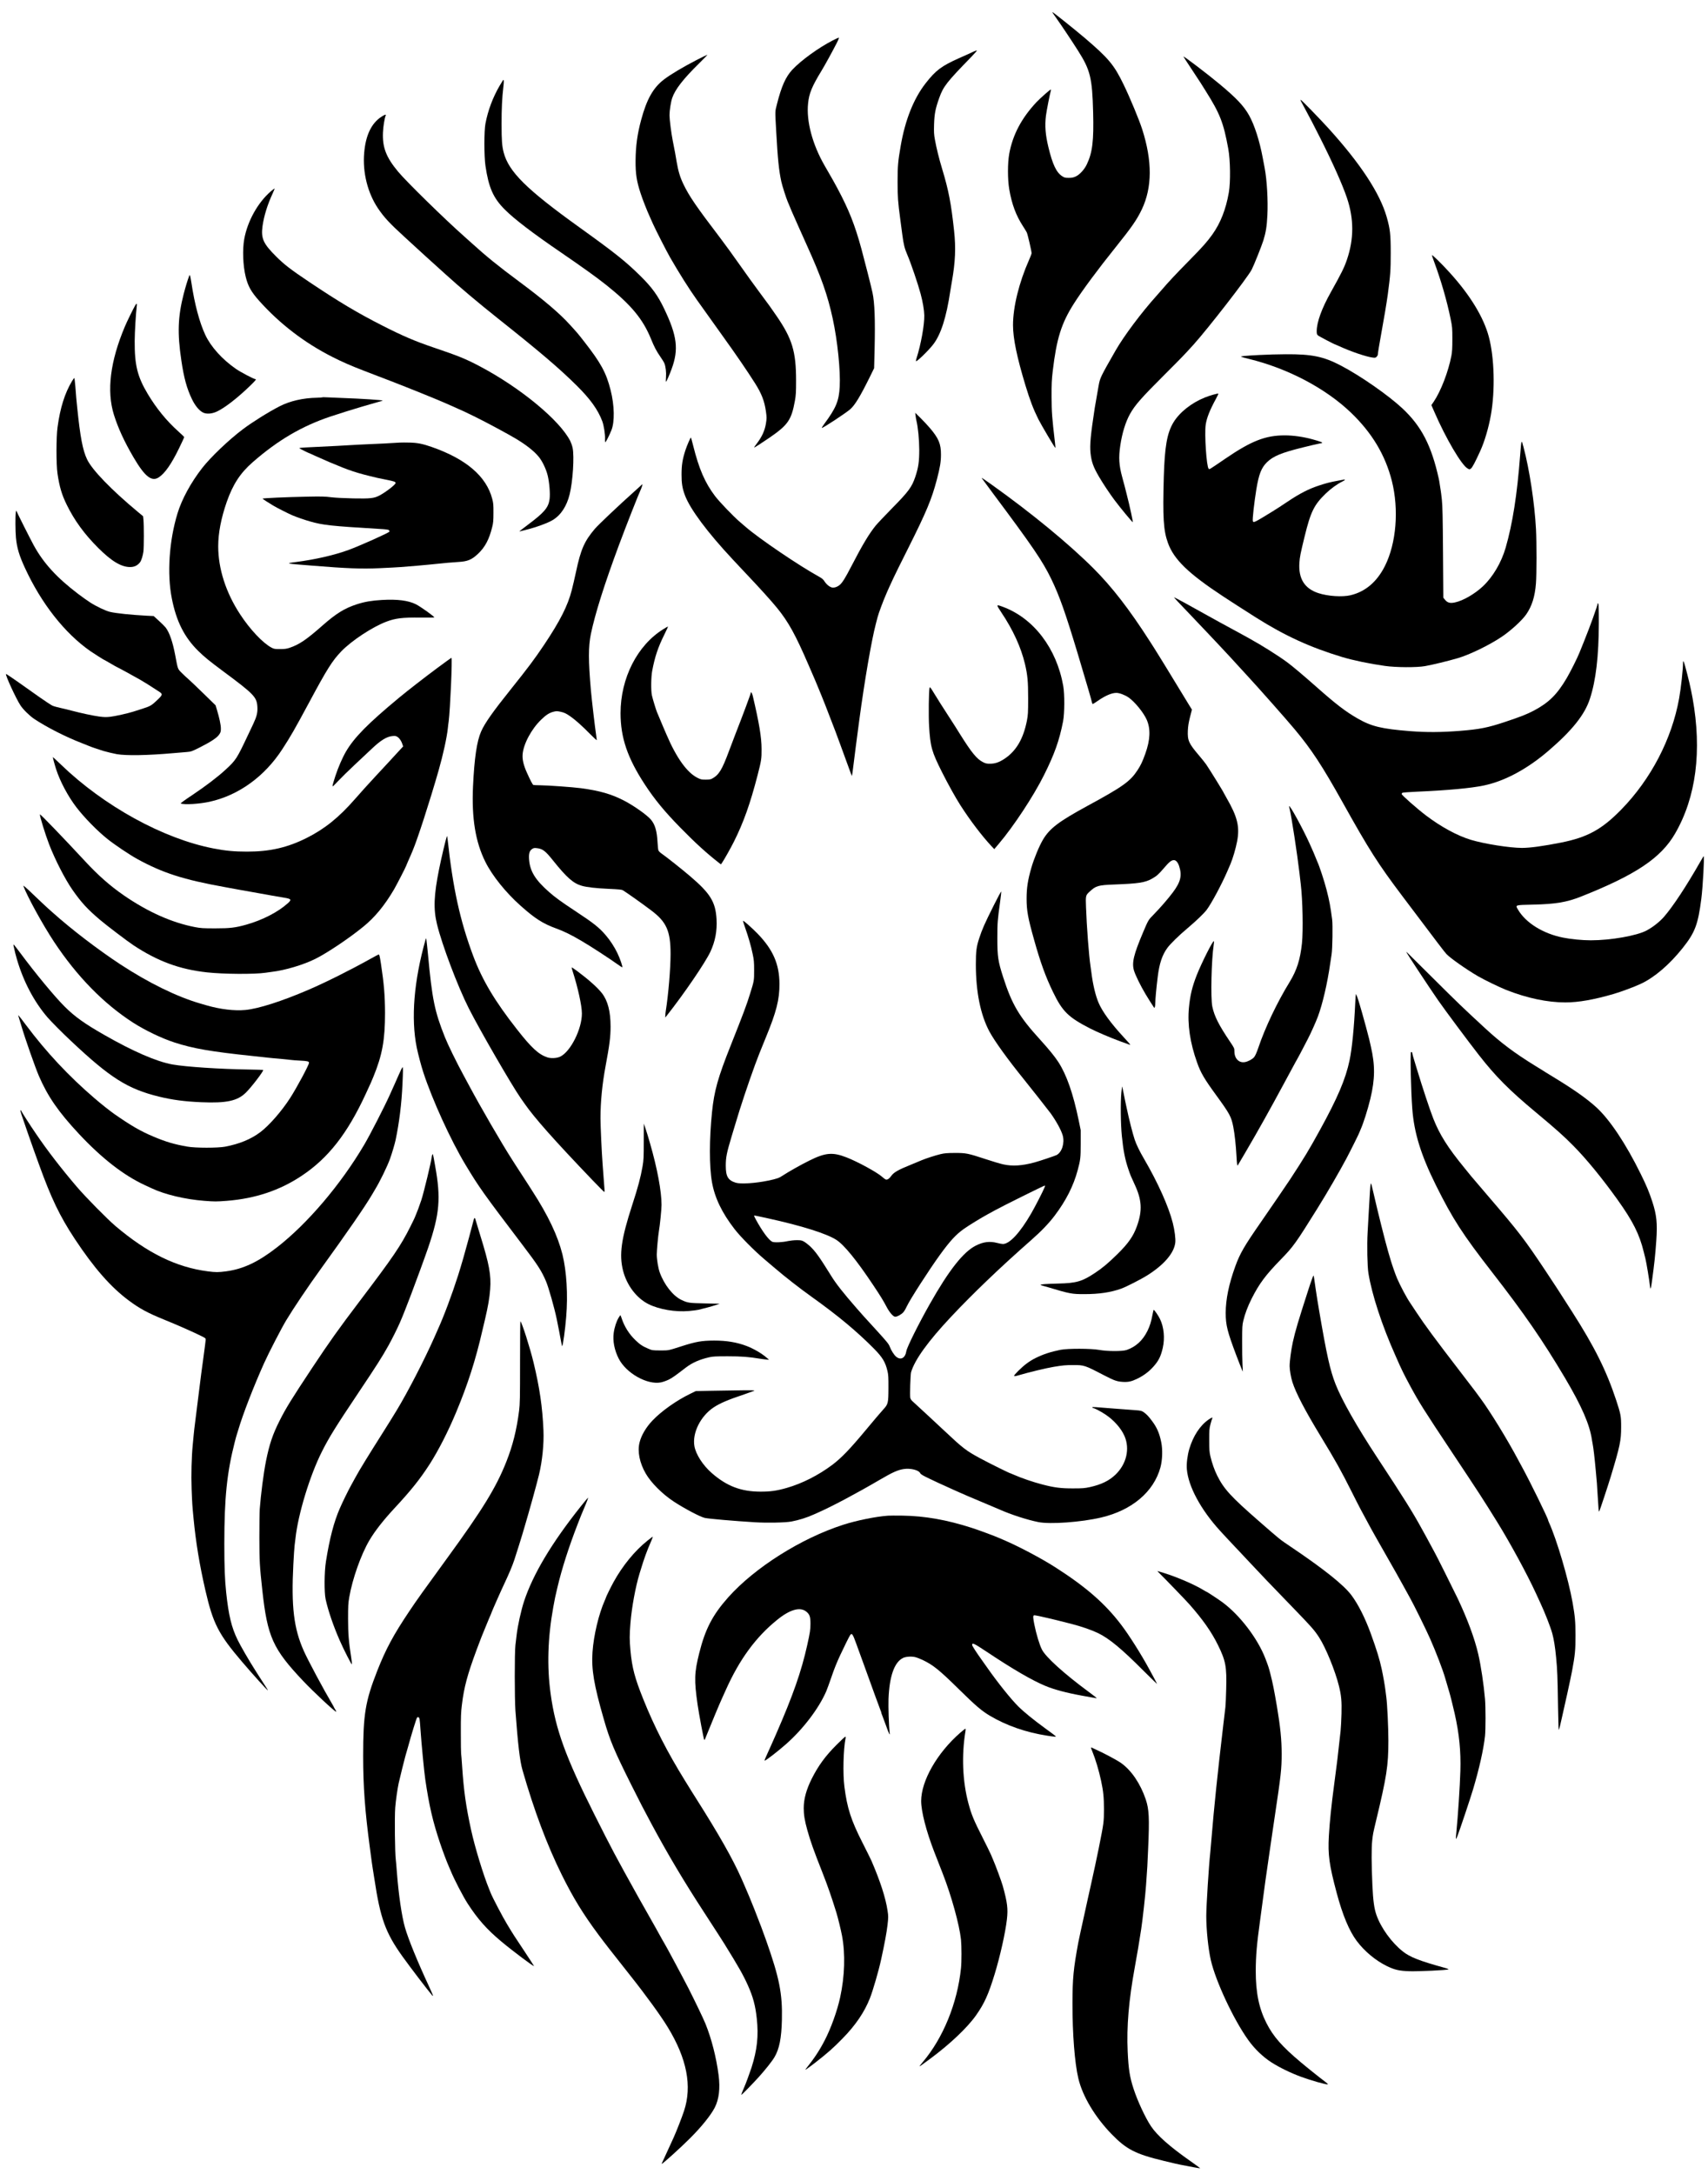 <?xml version="1.0" standalone="no"?>
<!DOCTYPE svg PUBLIC "-//W3C//DTD SVG 20010904//EN"
 "http://www.w3.org/TR/2001/REC-SVG-20010904/DTD/svg10.dtd">
<svg version="1.0" xmlns="http://www.w3.org/2000/svg"
 width="3217pt" height="4094pt" viewBox="0 0 3217 4094"
 preserveAspectRatio="xMidYMid meet">

<g transform="translate(0,4094) scale(0.1,-0.1)"
fill="#000000" stroke="none">
<path d="M19826 40698 c4 -7 40 -58 79 -113 87 -122 288 -423 401 -602 230
-363 266 -509 283 -1158 14 -538 -13 -758 -119 -981 -48 -100 -134 -193 -211
-229 -43 -19 -70 -25 -130 -25 -66 0 -81 4 -120 29 -112 70 -184 223 -263 551
-56 232 -69 401 -46 590 11 89 75 416 90 462 4 14 6 29 3 32 -8 7 -195 -158
-273 -240 -280 -300 -445 -611 -511 -969 -32 -173 -32 -484 0 -670 48 -281
127 -492 257 -693 30 -45 62 -99 73 -120 17 -33 91 -354 91 -394 0 -8 -21 -62
-46 -119 -191 -430 -304 -890 -304 -1233 0 -252 74 -606 236 -1141 85 -278
147 -441 241 -630 49 -100 314 -547 320 -541 3 2 0 44 -6 92 -56 476 -64 581
-65 869 -1 244 3 321 22 485 72 611 162 899 397 1269 154 244 454 649 789
1066 301 375 398 515 492 711 196 413 199 908 8 1506 -57 179 -231 598 -350
843 -181 375 -284 497 -740 886 -175 149 -588 479 -599 479 -4 0 -3 -6 1 -12z"/>
<path d="M15687 40180 c-269 -138 -599 -377 -764 -553 -124 -134 -203 -309
-288 -644 -39 -157 -38 -105 -15 -523 29 -519 50 -728 96 -940 15 -73 93 -315
119 -375 8 -16 25 -59 40 -95 14 -36 30 -74 35 -85 11 -24 38 -86 135 -305 40
-91 108 -241 150 -335 274 -604 393 -943 489 -1385 91 -418 148 -981 132
-1284 -15 -270 -69 -400 -293 -703 -30 -40 -49 -73 -44 -73 28 0 455 282 536
353 88 78 186 239 363 597 l86 175 9 360 c13 554 1 877 -40 1065 -25 118 -148
600 -209 825 -125 456 -234 731 -452 1140 -54 102 -91 167 -240 425 -230 399
-347 837 -312 1172 19 190 72 318 254 617 63 103 201 355 285 519 33 64 47
102 39 102 -8 0 -57 -22 -111 -50z"/>
<path d="M18343 39971 c-23 -11 -56 -26 -75 -35 -18 -8 -109 -49 -203 -91
-332 -148 -440 -229 -632 -475 -225 -289 -384 -689 -468 -1175 -51 -293 -59
-383 -59 -680 0 -288 7 -379 50 -700 8 -60 25 -193 39 -295 26 -193 42 -256
94 -378 66 -152 201 -549 252 -740 39 -146 66 -303 68 -401 4 -176 -64 -553
-145 -804 -9 -26 -14 -53 -12 -59 8 -22 238 201 326 316 144 187 247 509 321
1006 6 36 19 119 31 185 64 363 75 629 40 950 -56 519 -103 761 -225 1165 -57
187 -108 394 -135 545 -19 103 -21 143 -17 290 7 204 24 295 99 505 76 212
139 293 602 768 66 67 113 122 105 122 -8 0 -33 -9 -56 -19z"/>
<path d="M13115 39807 c-248 -128 -492 -273 -612 -366 -201 -155 -322 -370
-426 -756 -73 -268 -104 -497 -106 -770 -2 -249 20 -389 96 -620 37 -114 117
-318 173 -440 17 -38 43 -97 58 -130 44 -101 255 -514 321 -630 172 -299 356
-591 501 -795 86 -121 341 -479 489 -685 259 -360 464 -660 614 -897 122 -193
175 -331 203 -526 16 -116 16 -128 0 -230 -21 -129 -73 -245 -165 -367 -33
-43 -59 -81 -56 -83 4 -5 133 78 285 182 352 242 416 334 482 697 19 108 22
158 22 384 0 543 -73 784 -365 1210 -116 169 -136 198 -322 447 -96 128 -265
364 -377 523 -112 160 -273 382 -359 495 -460 604 -590 794 -699 1021 -62 128
-98 247 -127 419 -25 151 -31 182 -74 400 -28 141 -61 400 -61 480 0 88 26
252 51 325 56 163 208 358 508 653 91 89 161 162 156 162 -6 -1 -100 -47 -210
-103z"/>
<path d="M22290 39875 c0 -4 66 -106 148 -229 81 -122 161 -244 178 -271 17
-28 58 -93 91 -145 272 -432 337 -598 427 -1090 40 -217 45 -627 11 -825 -55
-316 -156 -575 -310 -791 -99 -138 -178 -228 -420 -474 -289 -294 -391 -403
-560 -599 -16 -19 -48 -56 -71 -81 -284 -315 -616 -759 -771 -1030 -284 -496
-293 -516 -319 -655 -27 -149 -62 -350 -74 -425 -79 -517 -96 -700 -80 -853
18 -167 52 -262 161 -448 69 -120 207 -326 288 -434 115 -154 342 -427 348
-421 2 2 -12 78 -31 167 -37 168 -46 206 -92 389 -26 105 -31 122 -78 297 -60
220 -69 367 -36 588 34 235 100 448 183 597 95 170 212 303 653 743 324 324
372 374 545 565 275 306 1013 1257 1094 1411 42 81 182 431 220 549 47 152 66
265 76 475 14 277 -8 663 -51 890 -5 28 -21 113 -36 190 -60 324 -157 624
-259 805 -100 177 -237 322 -560 591 -222 185 -675 530 -675 514z"/>
<path d="M9474 39429 c-6 -8 -34 -53 -62 -101 -128 -219 -221 -465 -269 -718
-26 -137 -26 -610 0 -790 61 -415 147 -610 368 -830 178 -178 522 -441 1049
-801 420 -288 678 -473 865 -622 463 -370 683 -636 835 -1007 61 -151 104
-233 175 -335 35 -50 70 -107 78 -127 25 -59 38 -171 31 -263 -4 -47 -4 -85
-1 -85 10 0 61 117 107 241 136 369 104 624 -142 1137 -117 245 -232 404 -445
613 -277 274 -478 434 -1153 919 -996 715 -1329 1046 -1424 1410 -31 120 -39
227 -39 530 -1 290 10 505 34 705 13 105 10 146 -7 124z"/>
<path d="M24501 39038 c7 -13 40 -75 74 -138 128 -238 151 -282 289 -555 237
-470 419 -877 505 -1131 134 -398 134 -774 -1 -1169 -51 -148 -102 -251 -300
-605 -173 -308 -267 -567 -268 -736 0 -50 4 -64 23 -81 18 -17 317 -173 331
-173 2 0 37 -15 78 -34 213 -98 502 -196 623 -211 46 -6 55 -4 74 16 11 12 21
28 21 33 0 24 32 221 61 376 52 283 107 609 128 765 49 370 55 451 55 780 0
353 -11 449 -75 675 -128 451 -498 1013 -1104 1680 -178 195 -504 530 -517
530 -5 0 -3 -10 3 -22z"/>
<path d="M7184 38741 c-189 -123 -298 -351 -325 -684 -31 -367 66 -752 261
-1042 115 -170 219 -282 495 -534 94 -85 202 -184 240 -220 39 -37 113 -104
165 -151 88 -80 286 -258 375 -339 259 -236 627 -546 985 -830 782 -621 1156
-939 1485 -1266 255 -253 397 -452 479 -669 29 -77 56 -249 52 -328 -2 -31 0
-61 3 -67 7 -10 75 122 116 224 65 159 59 468 -15 760 -83 327 -183 510 -503
919 -115 147 -119 152 -267 314 -194 214 -497 471 -950 807 -396 294 -621 476
-905 734 -28 26 -88 80 -135 121 -372 330 -1086 1029 -1242 1217 -225 270
-297 457 -285 738 5 115 30 268 51 318 13 28 -15 21 -80 -22z"/>
<path d="M5103 37338 c-246 -211 -442 -563 -503 -902 -35 -195 -24 -499 27
-706 44 -181 104 -288 260 -462 385 -429 848 -784 1368 -1048 195 -99 351
-167 605 -265 80 -31 197 -76 260 -100 63 -24 169 -65 235 -90 340 -131 890
-354 1050 -425 11 -5 46 -20 77 -34 236 -104 314 -140 468 -217 207 -102 635
-332 770 -414 192 -116 333 -227 420 -330 70 -81 145 -236 175 -359 33 -135
50 -348 36 -449 -22 -158 -98 -248 -406 -479 -169 -127 -174 -131 -150 -125
11 3 52 13 90 22 210 52 428 131 527 191 152 92 262 260 317 483 60 241 90
713 56 876 -8 39 -29 97 -45 130 -199 391 -941 1003 -1700 1404 -271 143 -399
195 -880 358 -337 114 -583 219 -955 409 -469 238 -822 449 -1379 822 -348
233 -474 330 -626 482 -242 241 -286 340 -256 567 26 190 93 409 192 621 23
50 39 92 35 92 -4 0 -34 -24 -68 -52z"/>
<path d="M26970 36132 c0 -6 20 -64 44 -129 128 -346 239 -730 308 -1068 31
-152 33 -171 33 -380 0 -171 -4 -241 -18 -315 -58 -302 -199 -669 -335 -869
l-42 -61 51 -117 c219 -507 518 -1016 632 -1077 33 -19 36 -19 61 -2 24 15 84
128 176 331 81 177 157 434 200 675 83 461 67 1088 -39 1480 -98 365 -349 778
-731 1200 -160 177 -340 353 -340 332z"/>
<path d="M3562 35740 c-28 -73 -67 -201 -102 -335 -110 -428 -121 -740 -45
-1250 49 -334 103 -530 199 -730 60 -126 138 -220 212 -256 64 -31 164 -24
255 18 150 69 388 253 632 489 103 100 121 124 95 124 -27 0 -280 133 -364
192 -260 180 -473 417 -578 642 -109 233 -201 580 -261 981 -9 61 -20 119 -25
130 -7 19 -8 19 -18 -5z"/>
<path d="M2546 35187 c-40 -69 -156 -306 -194 -397 -276 -653 -346 -1212 -207
-1660 78 -250 193 -501 367 -799 216 -369 345 -471 481 -380 113 75 235 249
377 541 55 113 100 210 100 215 0 4 -53 56 -118 114 -215 193 -407 428 -569
699 -195 326 -249 544 -246 1000 1 172 22 519 39 653 8 55 -3 60 -30 14z"/>
<path d="M23720 34254 c-281 -15 -356 -23 -344 -33 5 -4 70 -22 144 -40 734
-179 1443 -552 1923 -1011 398 -381 648 -799 772 -1286 136 -541 85 -1175
-130 -1604 -151 -300 -368 -484 -648 -551 -154 -37 -427 -19 -606 40 -260 85
-377 273 -357 571 8 113 19 170 97 490 115 472 179 602 401 816 92 89 219 181
311 225 26 13 47 27 47 31 0 10 10 11 -111 -12 -173 -32 -234 -48 -377 -95
-190 -62 -364 -151 -587 -301 -104 -70 -230 -152 -280 -182 -348 -214 -365
-223 -378 -187 -11 26 26 353 67 605 47 280 93 398 197 502 117 116 280 183
679 281 124 31 252 61 285 67 33 6 67 14 75 16 22 8 -35 30 -177 69 -173 48
-364 75 -525 75 -363 0 -629 -104 -1118 -438 -312 -213 -300 -206 -315 -191
-41 41 -81 653 -56 829 20 132 76 273 198 498 25 46 43 85 40 88 -8 8 -164
-36 -252 -72 -257 -103 -481 -282 -596 -474 -118 -199 -162 -452 -179 -1020
-22 -766 -7 -1014 79 -1249 113 -310 386 -574 1033 -1000 218 -143 296 -193
623 -401 546 -345 1025 -564 1625 -745 210 -63 513 -126 803 -167 209 -30 601
-32 757 -4 142 25 421 93 615 149 227 67 586 241 825 400 174 116 388 312 468
428 106 155 162 333 181 578 14 170 14 776 1 1026 -26 488 -122 1118 -235
1545 -40 151 -39 153 -64 -162 -57 -740 -141 -1277 -272 -1733 -81 -281 -242
-553 -431 -730 -155 -144 -370 -268 -522 -301 -93 -21 -144 -7 -190 50 l-31
38 -6 846 c-5 688 -9 876 -22 1002 -9 85 -19 164 -22 176 -2 12 -9 54 -15 95
-5 41 -15 94 -20 119 -139 629 -327 993 -688 1330 -265 247 -793 615 -1156
804 -328 172 -547 217 -1041 214 -137 0 -360 -7 -495 -14z"/>
<path d="M1357 33763 c-136 -226 -224 -505 -273 -868 -26 -188 -27 -698 -1
-875 36 -246 81 -398 174 -587 145 -296 334 -555 594 -814 251 -250 433 -359
600 -359 80 0 140 29 188 92 23 31 52 122 62 198 11 83 11 497 1 601 l-7 66
-100 83 c-500 416 -861 790 -955 988 -82 171 -129 421 -185 967 -17 166 -19
182 -36 408 -7 86 -16 157 -20 157 -4 0 -23 -26 -42 -57z"/>
<path d="M6070 33456 c-3 -2 -48 -6 -100 -7 -264 -5 -508 -61 -705 -162 -205
-105 -514 -298 -690 -431 -266 -200 -605 -524 -767 -731 -213 -274 -383 -586
-465 -855 -157 -513 -199 -1137 -107 -1600 85 -433 237 -734 500 -992 120
-117 201 -183 459 -375 594 -441 643 -491 653 -681 6 -104 -13 -179 -78 -317
-26 -55 -67 -140 -90 -190 -222 -470 -233 -488 -433 -673 -150 -138 -374 -308
-629 -479 -130 -86 -222 -153 -214 -156 69 -27 349 -10 541 32 548 120 1040
476 1374 993 158 243 228 366 501 873 343 640 439 791 609 968 194 201 589
461 848 558 174 66 306 81 646 77 141 -2 257 0 257 3 0 19 -255 201 -347 248
-143 71 -348 98 -638 81 -191 -11 -323 -33 -470 -80 -235 -76 -394 -174 -660
-409 -296 -261 -430 -351 -610 -412 -57 -19 -91 -24 -180 -24 -100 0 -114 2
-161 27 -163 86 -405 342 -591 627 -268 408 -413 858 -413 1281 0 250 54 529
160 835 117 333 254 544 491 751 473 413 924 678 1464 859 164 55 411 132 580
182 66 19 140 41 165 48 25 7 88 25 140 40 51 14 95 27 97 29 11 11 -408 38
-782 51 -93 3 -211 8 -260 11 -50 3 -92 3 -95 0z"/>
<path d="M17245 33110 c4 -30 10 -71 15 -90 31 -128 53 -355 54 -550 0 -229
-16 -334 -74 -510 -66 -195 -126 -276 -435 -590 -138 -140 -278 -289 -312
-330 -129 -161 -251 -365 -463 -775 -110 -213 -163 -297 -212 -340 -47 -40
-105 -59 -148 -50 -45 10 -103 57 -139 113 -26 41 -48 59 -109 93 -367 201
-1123 714 -1373 931 -15 13 -65 56 -112 96 -127 109 -381 374 -468 487 -191
252 -303 510 -414 955 -20 80 -39 147 -41 149 -7 7 -73 -144 -103 -235 -56
-171 -74 -283 -74 -459 -1 -167 15 -263 63 -392 98 -262 420 -695 904 -1213
29 -30 87 -93 131 -140 43 -47 115 -123 160 -170 206 -217 443 -479 543 -603
213 -262 344 -500 591 -1072 62 -143 116 -269 121 -280 5 -11 27 -65 50 -120
23 -55 54 -131 70 -170 16 -38 49 -122 74 -185 24 -63 61 -158 81 -210 38 -99
71 -183 110 -285 26 -67 138 -374 241 -657 37 -104 69 -187 70 -185 3 3 15 93
39 287 15 122 45 359 71 550 8 63 22 162 29 220 99 740 231 1505 311 1808 14
53 29 111 33 127 18 72 108 313 157 423 13 29 24 55 24 57 0 3 22 51 48 107
27 57 61 132 78 168 16 36 135 277 265 535 350 698 448 934 545 1304 59 225
77 334 77 466 1 204 -42 307 -210 505 -45 52 -125 138 -178 190 l-97 95 7 -55z"/>
<path d="M7530 32604 c-200 -13 -418 -24 -560 -29 -91 -3 -187 -8 -215 -10
-48 -5 -715 -40 -992 -52 -73 -3 -130 -10 -127 -14 4 -8 189 -99 200 -99 2 0
48 -21 101 -46 54 -25 172 -77 263 -116 393 -166 510 -205 905 -298 22 -5 99
-21 170 -35 154 -31 175 -38 175 -64 0 -29 -190 -175 -306 -235 -98 -51 -168
-59 -489 -53 -178 4 -340 12 -420 22 -107 14 -185 16 -435 11 -408 -8 -860
-28 -854 -38 6 -9 105 -74 199 -130 62 -38 290 -153 360 -183 83 -35 234 -88
335 -116 244 -70 395 -86 1290 -140 144 -8 188 -14 197 -26 6 -8 10 -20 7 -26
-8 -22 -557 -267 -769 -345 -268 -98 -627 -180 -987 -227 -212 -28 -212 -28
307 -69 655 -53 924 -63 1272 -47 153 7 330 16 393 21 268 21 383 31 525 45
339 35 445 44 550 50 182 10 258 41 378 154 133 125 211 273 268 506 19 75 23
119 23 265 1 153 -2 186 -23 265 -111 425 -493 751 -1141 977 -169 59 -266 78
-410 82 -74 2 -160 2 -190 0z"/>
<path d="M18490 31936 c0 -2 96 -132 213 -289 752 -1007 932 -1272 1097 -1611
156 -323 267 -637 500 -1411 190 -635 256 -862 266 -912 4 -18 11 -33 16 -33
5 0 43 24 86 54 147 103 269 156 359 156 57 0 161 -39 229 -86 116 -80 282
-284 342 -419 76 -173 68 -379 -27 -643 -55 -152 -83 -211 -146 -308 -138
-212 -276 -310 -946 -674 -541 -295 -708 -422 -835 -635 -72 -122 -169 -357
-219 -530 -67 -235 -89 -378 -89 -580 0 -226 24 -359 141 -775 117 -420 216
-694 354 -979 180 -373 289 -480 704 -693 131 -67 375 -171 573 -244 95 -35
175 -64 178 -64 10 0 -21 37 -113 136 -246 265 -412 492 -482 659 -58 136
-108 350 -135 570 -4 28 -11 79 -16 115 -31 200 -72 752 -85 1116 -8 215 -6
221 62 285 124 117 163 128 473 140 454 17 577 36 707 109 87 49 124 81 215
188 110 129 149 161 199 162 38 0 75 -42 98 -113 58 -178 29 -298 -120 -497
-89 -119 -236 -288 -358 -413 -102 -103 -102 -103 -199 -332 -181 -427 -217
-578 -173 -726 27 -89 122 -283 218 -444 39 -66 142 -229 161 -255 10 -14 22
33 22 90 0 69 19 278 46 495 30 248 85 412 183 544 58 78 210 227 376 367 163
137 307 276 359 343 90 118 284 479 395 736 23 55 49 114 56 130 44 102 100
293 126 429 52 276 7 461 -200 819 -28 49 -51 90 -51 92 0 11 -255 424 -330
535 -21 30 -83 109 -139 174 -191 224 -216 281 -208 466 4 86 15 151 41 255
l36 140 -48 77 c-235 387 -421 692 -447 733 -17 28 -69 111 -114 185 -46 74
-93 151 -106 170 -12 19 -49 76 -80 125 -386 602 -708 1018 -1060 1370 -468
467 -1161 1037 -1913 1574 -159 113 -192 135 -192 127z"/>
<path d="M12084 31807 c-7 -7 -70 -64 -140 -127 -287 -256 -673 -622 -739
-699 -198 -233 -266 -388 -355 -807 -29 -133 -56 -252 -81 -349 -75 -294 -219
-578 -521 -1030 -177 -264 -301 -430 -614 -821 -350 -437 -502 -652 -572 -811
-81 -183 -128 -502 -153 -1038 -27 -597 46 -1045 234 -1420 129 -259 383 -575
660 -822 274 -244 419 -337 672 -430 153 -56 268 -112 480 -236 163 -95 514
-323 679 -441 43 -31 82 -56 86 -54 13 5 -43 168 -93 270 -58 119 -134 236
-220 336 -122 142 -224 224 -566 449 -270 178 -387 263 -499 362 -261 230
-360 391 -377 613 -8 108 7 164 55 196 30 21 43 23 89 18 113 -13 161 -50 306
-231 261 -326 383 -433 545 -479 98 -27 260 -46 505 -57 193 -9 245 -14 267
-27 77 -47 364 -251 535 -380 287 -216 363 -388 363 -819 0 -274 -41 -766 -90
-1073 -5 -30 -9 -71 -9 -90 l-1 -35 28 35 c327 414 724 996 822 1204 91 197
128 390 116 612 -19 327 -115 485 -500 813 -146 125 -445 362 -540 428 -26 18
-51 44 -55 57 -5 13 -13 79 -16 147 -12 222 -48 343 -129 436 -76 87 -317 257
-497 351 -243 126 -462 189 -819 237 -151 20 -637 55 -772 55 -58 0 -114 3
-123 6 -14 6 -55 84 -120 229 -63 139 -89 248 -82 343 13 195 166 482 351 659
93 90 151 127 232 148 50 13 66 13 125 1 79 -17 111 -32 199 -94 94 -67 217
-177 363 -326 70 -71 127 -123 127 -115 0 8 -5 43 -10 79 -27 184 -82 655
-100 850 -50 572 -50 829 -1 1070 80 383 254 935 529 1675 139 373 363 943
417 1060 14 32 29 85 24 85 -2 -1 -9 -6 -15 -13z"/>
<path d="M297 31286 c-10 -74 -8 -347 3 -471 18 -191 61 -337 169 -570 309
-671 749 -1231 1233 -1569 69 -47 256 -166 263 -166 2 0 54 -29 115 -65 61
-36 113 -65 115 -65 6 0 343 -183 446 -243 83 -48 166 -100 353 -222 74 -48
72 -61 -29 -157 -112 -107 -133 -119 -290 -169 -71 -23 -148 -47 -170 -54 -97
-31 -338 -85 -427 -95 -80 -9 -118 -8 -214 5 -118 16 -340 64 -514 110 -52 14
-145 37 -205 50 -61 13 -130 32 -155 43 -25 11 -133 82 -240 157 -107 76 -293
208 -413 292 -121 85 -221 152 -224 149 -17 -17 188 -463 272 -591 52 -79 173
-198 260 -256 236 -157 590 -337 895 -455 63 -25 124 -49 135 -54 27 -13 165
-60 270 -93 53 -16 197 -51 255 -61 183 -31 578 -24 1065 19 88 8 200 17 249
21 86 7 95 10 251 88 210 106 324 182 364 243 27 40 31 55 31 112 0 68 -29
203 -74 351 l-25 85 -223 218 c-123 120 -250 241 -283 270 -33 28 -92 83 -131
122 -79 79 -73 62 -124 335 -48 254 -109 429 -182 523 -17 21 -74 77 -127 126
l-97 88 -125 6 c-298 16 -581 45 -699 73 -83 20 -259 104 -375 179 -49 32
-151 104 -226 161 -399 303 -651 579 -834 914 -61 111 -319 624 -327 650 -3 8
-8 -7 -11 -34z"/>
<path d="M22176 29617 c38 -39 154 -162 259 -272 104 -110 231 -243 280 -295
83 -86 307 -326 460 -490 33 -36 105 -114 160 -175 55 -60 125 -137 156 -170
212 -229 741 -827 895 -1012 318 -381 517 -685 904 -1378 500 -896 665 -1155
1125 -1765 721 -957 786 -1042 829 -1089 69 -75 378 -292 591 -416 126 -73
411 -211 535 -260 394 -155 774 -235 1114 -235 246 0 536 51 911 160 143 42
388 133 513 192 253 118 536 360 783 670 234 293 291 444 353 928 29 220 61
815 45 804 -4 -2 -31 -46 -60 -97 -265 -465 -516 -847 -688 -1045 -82 -94
-211 -196 -329 -258 -184 -98 -674 -184 -1049 -184 -161 0 -379 21 -525 51
-375 75 -700 277 -846 526 -53 90 -64 87 280 95 425 9 637 45 903 150 1036
411 1509 728 1775 1188 397 686 509 1556 329 2555 -34 187 -79 380 -144 615
-21 75 -35 97 -35 55 0 -129 -39 -488 -74 -680 -137 -765 -532 -1522 -1090
-2093 -367 -375 -636 -522 -1131 -621 -338 -67 -586 -101 -738 -101 -228 0
-705 75 -962 152 -253 76 -563 244 -845 458 -176 134 -460 384 -460 406 0 6 6
16 13 22 6 5 129 15 272 21 579 25 1024 66 1265 117 393 83 814 309 1215 653
446 383 683 680 780 978 114 346 167 802 169 1430 0 265 -3 356 -12 365 -9 9
-12 8 -12 -4 0 -35 -142 -429 -255 -708 -37 -91 -76 -186 -86 -213 -40 -101
-171 -362 -240 -479 -183 -311 -337 -462 -621 -613 -132 -69 -246 -114 -543
-213 -324 -108 -477 -138 -851 -168 -345 -27 -626 -29 -933 -5 -538 43 -728
88 -991 239 -231 133 -406 267 -794 611 -229 202 -429 371 -533 448 -162 120
-478 319 -703 443 -63 35 -131 72 -150 83 -19 11 -116 63 -215 117 -190 103
-205 111 -410 225 -71 40 -150 84 -175 97 -25 14 -140 78 -256 142 -116 64
-215 116 -219 116 -5 0 23 -33 61 -73z"/>
<path d="M18859 29407 c222 -331 371 -658 446 -972 49 -209 60 -328 60 -650 0
-270 -3 -312 -23 -417 -67 -343 -202 -573 -422 -719 -98 -65 -175 -92 -265
-93 -70 -1 -88 3 -140 29 -117 59 -214 177 -436 532 -79 127 -116 185 -199
313 -155 239 -195 303 -278 438 -80 131 -87 140 -94 115 -15 -54 -20 -527 -9
-716 24 -395 48 -481 247 -877 111 -221 253 -476 342 -615 183 -286 409 -583
588 -774 l51 -54 84 99 c280 330 654 897 852 1294 199 398 290 654 360 1015
29 152 31 508 3 665 -125 709 -558 1277 -1138 1491 -129 47 -129 47 -29 -104z"/>
<path d="M12495 29091 c-492 -304 -807 -923 -807 -1585 1 -461 130 -841 457
-1341 184 -281 370 -508 670 -814 284 -290 494 -481 722 -659 l41 -32 20 27
c42 62 163 276 224 398 184 367 309 721 447 1255 71 276 76 310 75 490 0 224
-45 492 -167 1009 -12 50 -37 83 -37 49 0 -18 -147 -413 -290 -778 -23 -58
-77 -201 -121 -319 -132 -355 -189 -447 -319 -517 -26 -14 -56 -18 -120 -18
-76 0 -92 3 -153 34 -197 98 -398 378 -586 820 -34 80 -66 154 -71 165 -5 11
-28 65 -50 120 -23 55 -47 114 -55 130 -18 42 -81 247 -97 320 -19 86 -16 347
6 460 51 269 110 445 231 688 40 81 70 147 66 147 -4 0 -43 -22 -86 -49z"/>
<path d="M8229 28353 c-243 -181 -551 -420 -709 -551 -590 -489 -849 -752
-1004 -1018 -68 -117 -147 -300 -199 -459 -52 -164 -60 -195 -49 -195 4 0 52
47 105 104 53 57 190 191 304 298 114 106 260 243 325 305 169 161 285 232
393 240 51 4 65 2 95 -19 37 -25 73 -80 91 -140 l12 -37 -114 -123 c-62 -68
-134 -145 -159 -173 -45 -49 -148 -160 -246 -265 -129 -139 -289 -315 -384
-425 -306 -351 -574 -567 -915 -738 -361 -181 -693 -257 -1120 -257 -240 0
-403 15 -635 60 -945 183 -2060 796 -2872 1579 -81 78 -149 141 -151 141 -6 0
27 -125 59 -225 74 -231 226 -516 383 -720 152 -198 390 -441 586 -598 134
-107 412 -294 555 -373 483 -266 875 -392 1660 -533 63 -12 178 -33 255 -47
77 -14 176 -32 220 -39 44 -7 132 -23 195 -35 134 -25 308 -55 434 -76 145
-24 154 -37 75 -108 -183 -165 -478 -316 -779 -401 -207 -58 -306 -70 -585
-70 -230 0 -274 3 -380 23 -436 84 -886 284 -1341 597 -263 182 -481 374 -737
650 -401 433 -841 889 -845 877 -8 -24 102 -381 174 -567 113 -291 301 -658
439 -855 166 -238 282 -364 520 -566 122 -104 520 -406 628 -477 459 -303 872
-455 1387 -511 311 -34 892 -38 1100 -7 36 6 88 13 115 16 256 30 600 133 828
247 220 110 628 383 897 602 220 178 404 402 583 707 50 87 227 430 227 442 0
3 15 38 33 79 19 40 42 93 52 118 10 25 26 63 36 85 91 214 317 911 489 1510
85 297 157 625 175 800 3 33 10 92 16 130 28 215 71 1195 52 1195 -5 0 -129
-89 -274 -197z"/>
<path d="M24280 25754 c0 -5 5 -27 10 -49 36 -147 144 -853 185 -1205 8 -74
19 -171 25 -215 36 -301 47 -873 22 -1114 -33 -306 -96 -503 -231 -725 -236
-384 -464 -863 -591 -1241 -32 -94 -58 -151 -79 -176 -33 -40 -112 -82 -173
-93 -113 -20 -198 67 -198 202 0 58 -2 63 -83 183 -210 311 -295 479 -333 660
-34 160 -17 879 26 1163 5 32 7 63 3 69 -14 23 -229 -403 -322 -638 -86 -219
-125 -380 -147 -610 -31 -319 20 -666 154 -1040 67 -190 136 -307 357 -610
259 -356 286 -406 324 -600 26 -133 49 -344 60 -549 8 -150 14 -189 24 -175 2
2 67 112 144 244 248 424 449 783 733 1310 24 44 72 134 108 200 36 66 81 149
100 185 19 36 38 70 42 75 7 9 65 120 189 359 62 119 152 320 194 431 88 239
177 618 231 995 9 63 22 144 27 180 16 100 23 551 10 650 -32 245 -51 350
-105 560 -42 164 -136 451 -176 535 -5 11 -21 49 -35 85 -31 77 -27 69 -106
245 -125 280 -390 764 -389 709z"/>
<path d="M8417 25190 c-17 -41 -105 -410 -146 -616 -100 -497 -110 -756 -40
-1042 95 -390 391 -1173 598 -1582 203 -402 809 -1450 978 -1692 18 -27 49
-72 70 -100 190 -274 563 -694 1287 -1450 115 -120 213 -218 218 -218 5 0 7
24 3 58 -3 31 -10 120 -15 197 -5 77 -14 199 -20 270 -17 216 -40 721 -40 865
0 307 33 642 95 975 76 407 95 556 95 750 0 284 -52 486 -162 628 -82 105
-247 253 -457 410 -57 42 -108 77 -112 77 -4 0 4 -35 18 -77 98 -305 172 -643
173 -790 1 -293 -213 -720 -408 -814 -64 -31 -172 -37 -243 -14 -164 55 -299
179 -570 525 -421 536 -655 930 -826 1385 -248 662 -383 1277 -482 2195 -4 41
-10 68 -14 60z"/>
<path d="M440 24253 c76 -203 365 -729 577 -1050 432 -653 936 -1168 1493
-1526 225 -144 533 -292 775 -371 353 -115 689 -173 1480 -256 105 -11 228
-24 275 -30 47 -5 166 -17 265 -25 99 -9 187 -18 195 -20 8 -2 76 -7 150 -11
142 -7 170 -14 170 -42 0 -39 -234 -475 -355 -662 -161 -250 -393 -515 -560
-642 -177 -134 -393 -223 -665 -275 -138 -26 -560 -26 -710 1 -247 43 -406 90
-640 189 -237 99 -421 205 -735 424 -80 56 -253 192 -375 298 -482 413 -906
866 -1286 1373 -79 105 -146 192 -149 192 -2 0 1 -15 6 -32 13 -40 34 -112 53
-175 67 -229 258 -774 329 -939 165 -383 369 -678 753 -1089 431 -461 843
-782 1242 -966 59 -27 116 -54 127 -59 249 -118 627 -208 992 -237 200 -15
226 -15 425 0 538 43 998 197 1409 471 501 333 861 793 1207 1541 97 210 106
229 145 325 168 410 219 695 219 1200 -1 324 -19 549 -77 929 -23 149 -30 176
-45 173 -7 -2 -74 -37 -149 -79 -370 -207 -847 -446 -1171 -585 -504 -217
-940 -356 -1187 -380 -207 -20 -473 12 -733 87 -25 7 -79 23 -120 35 -441 128
-978 392 -1505 738 -421 277 -915 655 -1265 968 -19 17 -64 57 -100 89 -36 32
-156 145 -268 252 -139 134 -199 186 -192 166z"/>
<path d="M18718 23889 c-176 -352 -218 -448 -274 -619 -53 -160 -64 -244 -64
-494 0 -518 88 -951 256 -1265 96 -179 348 -528 638 -886 106 -130 484 -611
516 -655 111 -157 197 -315 226 -415 40 -142 -14 -317 -116 -370 -32 -16 -312
-110 -410 -137 -239 -65 -419 -77 -595 -38 -55 12 -201 55 -323 96 -341 112
-373 119 -587 119 -150 -1 -195 -5 -272 -23 -97 -23 -277 -82 -353 -114 -25
-11 -116 -49 -202 -84 -242 -97 -326 -146 -373 -214 -34 -49 -70 -73 -99 -66
-12 3 -44 26 -71 51 -93 84 -462 286 -675 368 -258 100 -394 88 -694 -61 -153
-75 -401 -215 -500 -281 -71 -48 -113 -63 -276 -97 -238 -50 -519 -68 -611
-40 -146 45 -189 117 -189 319 0 160 16 240 111 557 28 91 59 197 71 235 92
313 236 745 371 1115 52 141 96 253 202 511 198 480 258 714 256 1010 -2 369
-120 642 -410 942 -106 109 -268 253 -276 245 -3 -2 15 -62 40 -132 61 -172
111 -345 142 -496 23 -108 27 -150 27 -305 0 -196 0 -197 -76 -440 -66 -214
-122 -363 -363 -970 -244 -613 -313 -859 -354 -1260 -52 -503 -53 -1025 -1
-1320 52 -295 188 -578 426 -885 113 -146 366 -401 559 -565 83 -69 175 -148
205 -174 183 -157 473 -383 685 -534 499 -356 854 -652 1182 -984 155 -158
210 -249 249 -418 16 -67 19 -118 18 -316 -1 -287 -6 -306 -98 -406 -35 -37
-187 -216 -338 -398 -293 -352 -453 -517 -621 -644 -265 -198 -567 -351 -859
-435 -189 -54 -308 -71 -498 -70 -364 1 -633 104 -915 351 -168 147 -299 352
-326 507 -42 248 115 564 363 729 120 79 269 143 581 247 103 35 187 67 187
71 0 8 -238 6 -859 -6 l-245 -5 -103 -50 c-264 -128 -542 -325 -714 -505 -120
-126 -210 -278 -243 -413 -43 -170 1 -386 117 -586 100 -173 309 -382 520
-522 203 -134 503 -293 592 -313 72 -16 549 -58 945 -82 227 -14 575 -7 686
14 144 28 281 70 422 133 17 8 49 21 70 31 270 119 721 358 1172 622 240 140
336 184 448 202 129 21 287 -18 315 -78 9 -20 49 -44 175 -104 91 -44 166 -79
167 -79 2 0 47 -21 102 -46 54 -26 132 -61 173 -79 41 -18 102 -45 135 -60
107 -48 108 -48 580 -247 66 -28 138 -58 160 -68 219 -97 515 -193 730 -237
224 -45 808 -3 1186 86 579 136 988 482 1115 941 38 139 45 338 15 481 -33
164 -82 276 -172 395 -66 89 -104 129 -157 166 -40 27 -53 31 -165 39 -67 4
-241 18 -387 29 -146 11 -301 23 -344 27 -59 4 -77 3 -72 -5 4 -7 11 -12 16
-12 23 0 143 -63 229 -120 158 -104 296 -259 360 -405 106 -241 39 -530 -170
-730 -121 -115 -265 -185 -479 -233 -102 -22 -137 -25 -320 -25 -227 -1 -356
16 -578 74 -168 43 -404 124 -540 185 -29 13 -54 24 -57 24 -17 0 -396 188
-580 287 -258 140 -321 189 -655 503 -119 112 -482 449 -617 572 -18 16 -35
43 -38 61 -10 52 3 438 15 482 69 235 319 582 754 1045 419 446 930 935 1508
1443 191 168 333 316 444 463 214 284 352 557 432 854 52 193 57 233 57 500
l0 255 -37 180 c-105 509 -229 864 -386 1105 -67 103 -181 243 -342 420 -395
433 -529 659 -696 1177 -96 298 -109 387 -109 728 0 296 4 342 51 683 14 100
24 190 22 199 -2 9 -65 -107 -140 -258z m955 -5316 c-33 -80 -179 -364 -251
-488 -209 -362 -406 -575 -532 -575 -19 0 -69 9 -110 20 -138 36 -259 21 -400
-50 -236 -119 -505 -460 -867 -1100 -210 -371 -430 -813 -442 -887 -20 -131
-106 -178 -193 -105 -40 34 -92 116 -120 189 -18 49 -53 92 -236 293 -276 302
-269 294 -392 435 -246 282 -382 454 -475 605 -221 357 -299 465 -403 562 -33
30 -82 68 -109 83 -43 24 -58 27 -138 27 -49 0 -121 -8 -160 -16 -112 -26
-264 -32 -302 -13 -68 36 -186 197 -308 420 -20 38 -35 70 -33 72 4 4 53 -5
263 -52 637 -140 1104 -287 1287 -405 147 -94 384 -386 695 -853 135 -202 190
-292 249 -404 57 -110 128 -191 165 -191 41 0 123 47 157 89 18 22 47 73 65
113 56 122 420 687 620 963 192 264 301 383 452 490 87 62 335 214 445 273 30
16 98 53 150 82 127 71 911 460 927 460 9 0 8 -10 -4 -37z"/>
<path d="M8017 23250 c-221 -782 -279 -1488 -168 -2039 27 -130 83 -343 125
-471 168 -514 515 -1275 792 -1735 259 -431 341 -545 1085 -1525 279 -367 350
-477 434 -675 47 -110 157 -498 200 -705 31 -150 64 -322 81 -417 10 -56 20
-101 22 -98 16 15 57 314 76 550 35 422 8 859 -70 1177 -88 352 -269 734 -569
1198 -12 19 -44 69 -70 110 -27 41 -81 125 -120 185 -40 61 -94 144 -120 185
-26 41 -58 91 -70 110 -187 289 -599 999 -810 1395 -26 50 -77 143 -112 208
-125 230 -288 563 -343 702 -195 489 -241 714 -320 1570 -12 121 -24 238 -28
260 -7 37 -9 38 -15 15z"/>
<path d="M255 23128 c27 -124 38 -167 63 -253 122 -420 325 -805 580 -1100 67
-77 280 -292 438 -440 741 -698 1067 -904 1657 -1049 247 -61 489 -93 802
-106 469 -20 678 25 835 180 107 105 341 412 326 427 -3 3 -124 7 -268 9 -538
8 -1184 50 -1438 95 -298 53 -742 245 -1290 559 -368 210 -552 342 -741 530
-191 190 -551 626 -834 1007 -66 89 -123 162 -128 163 -4 0 -5 -10 -2 -22z"/>
<path d="M26490 23006 c0 -13 424 -657 597 -906 129 -186 574 -783 767 -1030
319 -408 569 -660 1076 -1082 366 -305 528 -449 701 -625 251 -254 541 -609
831 -1013 294 -411 417 -656 498 -990 11 -47 25 -101 30 -120 20 -78 74 -406
86 -514 9 -90 18 -70 38 79 47 345 62 486 82 767 23 330 7 484 -75 736 -62
187 -106 293 -216 517 -281 572 -585 1028 -838 1259 -179 163 -419 333 -802
566 -66 40 -136 83 -155 95 -19 13 -102 65 -185 115 -401 247 -659 441 -957
717 -440 407 -479 444 -1016 978 -249 248 -455 452 -458 454 -2 2 -4 1 -4 -3z"/>
<path d="M25538 22215 c-3 -6 -8 -77 -12 -160 -21 -461 -60 -862 -107 -1085
-74 -354 -229 -716 -562 -1320 -204 -371 -285 -505 -556 -920 -50 -77 -368
-542 -550 -805 -315 -453 -397 -594 -484 -835 -121 -333 -180 -620 -181 -875
0 -232 30 -351 197 -795 47 -124 95 -245 106 -270 l20 -45 -7 140 c-4 77 -7
273 -6 435 0 267 2 304 22 386 31 131 83 268 156 414 145 286 260 441 551 740
235 241 281 306 684 953 188 301 424 709 553 952 86 163 248 489 248 501 0 3
7 20 15 37 53 116 135 373 186 585 88 368 91 625 9 982 -12 52 -26 115 -32
140 -14 61 -104 395 -135 500 -14 47 -31 105 -38 130 -39 134 -71 224 -77 215z"/>
<path d="M26576 21123 c-17 -17 -1 -734 24 -1063 34 -456 162 -871 444 -1440
317 -638 502 -924 1066 -1650 595 -765 948 -1277 1365 -1980 316 -534 468
-882 509 -1170 4 -25 11 -65 16 -90 11 -52 34 -244 55 -475 23 -245 25 -268
35 -450 17 -291 22 -348 31 -332 13 23 162 473 218 657 173 573 195 677 195
930 1 205 -7 246 -93 507 -185 559 -406 1002 -828 1663 -279 437 -310 483
-506 779 -396 594 -498 727 -1072 1396 -165 193 -312 364 -325 381 -14 17 -72
89 -130 160 -313 383 -464 623 -583 924 -66 167 -202 579 -307 925 -28 94 -60
199 -71 234 -10 35 -19 70 -19 77 0 15 -15 26 -24 17z"/>
<path d="M7520 20718 c-29 -68 -70 -159 -90 -203 -20 -44 -61 -134 -90 -200
-96 -214 -373 -755 -480 -935 -442 -750 -1070 -1488 -1643 -1933 -356 -277
-637 -409 -960 -452 -147 -19 -193 -19 -342 0 -595 77 -1138 343 -1740 853
-152 129 -563 546 -726 737 -290 339 -562 691 -772 1002 -116 169 -272 413
-280 436 -2 6 -7 9 -11 6 -4 -4 4 -40 18 -80 40 -122 191 -556 234 -674 22
-60 64 -175 92 -255 234 -649 396 -986 679 -1415 361 -546 676 -906 1016
-1159 201 -150 359 -236 665 -360 253 -102 559 -238 715 -316 64 -32 70 -37
69 -65 -2 -28 -15 -127 -49 -380 -9 -60 -25 -180 -36 -265 -19 -144 -26 -202
-64 -510 -26 -214 -45 -365 -55 -440 -6 -41 -15 -124 -21 -185 -5 -60 -14
-150 -19 -200 -22 -225 -31 -565 -21 -831 11 -284 12 -298 36 -549 43 -451
114 -883 224 -1360 144 -625 246 -824 691 -1345 206 -242 480 -544 486 -537 2
2 -29 53 -69 113 -39 61 -86 132 -103 160 -17 27 -48 76 -69 109 -115 180
-275 456 -330 570 -115 235 -169 461 -215 891 -26 248 -35 478 -35 919 0 861
49 1338 196 1913 16 64 34 128 39 142 4 14 18 59 31 100 82 280 290 817 485
1250 81 181 324 652 413 800 135 225 415 642 657 976 495 685 825 1163 958
1389 26 44 51 87 56 95 94 153 233 438 286 585 38 105 88 276 105 353 70 337
112 679 129 1045 12 253 12 327 2 327 -5 0 -33 -55 -62 -122z"/>
<path d="M21121 20367 c-18 -185 -14 -594 9 -823 27 -273 61 -447 124 -629 35
-105 50 -139 111 -270 143 -303 155 -502 49 -799 -67 -188 -162 -324 -365
-524 -178 -175 -282 -262 -427 -358 -238 -159 -348 -191 -686 -199 -239 -6
-336 -13 -336 -24 0 -4 19 -12 43 -18 23 -6 65 -18 92 -26 413 -124 453 -132
690 -131 279 0 492 32 693 103 94 34 377 178 496 254 312 197 499 417 522 611
9 73 -11 231 -47 373 -78 309 -280 759 -542 1208 -80 136 -146 272 -175 360
-40 120 -106 381 -152 600 -12 55 -25 118 -30 140 -5 22 -19 90 -30 150 -12
61 -23 111 -24 113 -2 1 -8 -49 -15 -111z"/>
<path d="M12125 19442 c0 -306 -2 -349 -23 -472 -35 -202 -87 -397 -194 -725
-208 -640 -249 -934 -173 -1237 71 -277 254 -518 480 -631 202 -100 506 -152
763 -129 71 6 152 17 178 23 131 32 247 63 319 87 l80 27 -280 6 c-298 6 -322
10 -439 65 -160 76 -326 286 -410 519 -29 80 -56 244 -56 337 0 74 26 358 40
438 20 113 50 413 50 497 0 256 -81 689 -215 1153 -20 69 -41 141 -47 160 -11
38 -69 214 -71 217 -1 1 -2 -150 -2 -335z"/>
<path d="M8141 19187 c-6 -16 -11 -35 -11 -43 0 -53 -151 -679 -195 -809 -42
-124 -80 -226 -101 -273 -13 -29 -24 -55 -24 -58 0 -3 -37 -78 -81 -167 -182
-363 -324 -571 -952 -1400 -406 -536 -564 -758 -892 -1252 -392 -592 -501
-767 -620 -1005 -130 -258 -191 -440 -255 -757 -46 -230 -97 -626 -118 -908
-4 -55 -7 -296 -7 -535 1 -449 6 -538 56 -995 96 -874 198 -1101 767 -1703
189 -201 598 -582 623 -582 5 0 -2 18 -16 40 -14 22 -25 42 -25 44 0 3 -13 27
-29 54 -173 293 -461 832 -540 1010 -188 421 -237 834 -196 1628 8 159 19 321
24 359 6 39 13 97 16 130 49 456 271 1186 500 1639 137 271 252 456 700 1126
322 481 434 656 550 865 64 114 173 332 215 430 37 86 53 124 93 225 25 63 57
145 71 183 14 37 37 95 50 130 63 162 274 739 322 882 216 636 240 930 129
1540 -43 242 -41 233 -54 202z"/>
<path d="M25816 18639 c-6 -20 -17 -178 -36 -534 -5 -99 -15 -268 -21 -375
-14 -241 -6 -640 15 -770 66 -405 256 -986 506 -1545 5 -11 19 -42 31 -70 70
-164 145 -316 245 -500 176 -325 252 -446 801 -1272 506 -761 566 -853 845
-1303 242 -391 562 -980 725 -1335 28 -60 66 -141 83 -180 90 -193 190 -449
227 -580 29 -104 54 -257 72 -450 23 -233 28 -366 37 -948 4 -235 10 -424 13
-420 4 4 14 40 24 78 9 39 23 99 31 135 49 207 169 758 195 895 57 305 66 398
65 675 0 262 -9 357 -55 620 -78 439 -298 1185 -445 1507 -8 17 -14 34 -14 37
0 33 -342 731 -490 1001 -15 28 -48 88 -73 135 -201 380 -531 918 -716 1167
-28 37 -72 97 -98 133 -27 35 -139 183 -251 328 -520 677 -684 899 -855 1157
-54 82 -107 161 -116 175 -67 97 -187 323 -248 465 -31 72 -94 253 -121 345
-6 19 -27 91 -47 160 -61 211 -193 739 -281 1124 -19 82 -36 151 -39 154 -2 3
-7 -1 -9 -9z"/>
<path d="M8924 17973 c-13 -59 -164 -615 -199 -733 -56 -190 -61 -207 -98
-325 -115 -360 -268 -769 -384 -1023 -8 -19 -37 -84 -64 -145 -192 -432 -506
-1038 -710 -1374 -94 -154 -150 -244 -244 -393 -301 -475 -457 -730 -530 -865
-21 -38 -59 -108 -85 -155 -53 -95 -161 -316 -210 -430 -111 -255 -192 -565
-261 -1000 -31 -195 -34 -577 -6 -710 47 -215 146 -505 267 -780 75 -172 225
-464 228 -447 2 10 -3 64 -12 120 -48 309 -60 459 -60 737 0 240 2 292 22 406
58 343 222 807 380 1074 103 174 261 377 473 605 313 337 481 548 662 829 165
258 348 616 500 981 217 519 366 983 491 1530 8 33 30 130 51 215 58 248 85
404 97 565 20 270 -15 465 -187 1020 -48 154 -89 290 -92 303 -7 30 -21 28
-29 -5z"/>
<path d="M24641 16643 c-190 -588 -244 -769 -291 -982 -31 -142 -60 -357 -60
-451 0 -70 25 -216 52 -300 67 -210 238 -537 538 -1030 284 -468 372 -626 582
-1043 130 -260 203 -399 361 -687 16 -30 47 -84 67 -120 21 -36 50 -87 65
-115 15 -27 73 -129 128 -225 206 -361 256 -449 347 -615 51 -93 110 -200 130
-236 68 -120 305 -602 374 -759 114 -257 242 -593 284 -740 21 -74 72 -246 81
-275 13 -39 74 -283 100 -400 86 -383 118 -709 107 -1080 -9 -299 -45 -845
-76 -1160 -14 -143 -12 -148 21 -65 42 107 240 698 293 875 118 395 198 755
226 1007 13 123 13 546 0 698 -24 276 -77 630 -127 845 -68 294 -200 652 -388
1050 -59 124 -414 836 -425 850 -4 6 -32 57 -62 115 -30 58 -79 148 -108 200
-29 52 -66 120 -83 150 -167 306 -339 580 -829 1325 -387 587 -678 1099 -793
1395 -103 262 -166 545 -310 1390 -8 47 -22 128 -30 180 -8 52 -23 151 -34
220 -11 69 -23 153 -27 188 -4 34 -10 65 -15 68 -4 2 -49 -120 -98 -273z"/>
<path d="M21706 16173 c-23 -126 -50 -210 -93 -298 -88 -180 -220 -302 -393
-361 -80 -28 -361 -27 -515 1 -153 28 -593 29 -730 2 -189 -38 -328 -84 -475
-157 -113 -57 -214 -133 -320 -239 -104 -105 -105 -115 -3 -86 212 62 519 136
668 161 174 29 221 33 365 34 212 0 217 -1 595 -198 179 -93 234 -112 340
-119 104 -7 168 7 280 62 131 64 239 149 330 261 75 91 114 176 146 319 41
182 22 387 -52 541 -28 60 -106 174 -119 174 -3 0 -14 -44 -24 -97z"/>
<path d="M11652 16122 c-42 -69 -79 -183 -93 -288 -20 -150 13 -322 93 -480
140 -278 541 -503 799 -450 40 9 105 32 145 52 66 33 115 67 324 228 118 90
253 150 435 192 68 16 122 19 350 19 259 0 403 -11 605 -45 30 -5 82 -12 115
-15 l60 -6 -40 35 c-91 81 -245 172 -380 224 -186 71 -378 103 -614 103 -234
-1 -343 -20 -611 -106 -262 -84 -243 -80 -405 -80 -144 1 -153 2 -222 32 -109
46 -159 79 -243 160 -121 115 -211 258 -264 421 -10 28 -19 52 -21 52 -2 0
-17 -22 -33 -48z"/>
<path d="M9795 15287 c0 -688 -2 -788 -18 -917 -46 -362 -119 -654 -240 -960
-192 -485 -444 -897 -1117 -1820 -437 -600 -580 -800 -709 -994 -300 -447
-444 -714 -606 -1126 -224 -571 -265 -818 -265 -1604 0 -568 33 -1027 125
-1716 34 -258 46 -349 55 -400 5 -30 19 -118 31 -195 112 -747 209 -1015 527
-1460 150 -210 479 -640 568 -744 2 -2 6 -2 9 1 3 2 -31 81 -74 174 -218 469
-388 885 -453 1109 -61 213 -120 615 -153 1045 -8 107 -17 211 -20 230 -17
127 -25 806 -11 985 10 127 42 354 65 460 26 115 108 446 125 505 8 25 28 97
46 160 70 256 163 556 175 569 20 21 42 7 48 -31 4 -18 11 -107 17 -198 17
-251 69 -793 90 -935 74 -499 139 -782 277 -1195 49 -146 129 -360 163 -435 5
-11 21 -48 35 -82 69 -169 236 -492 328 -633 187 -287 355 -477 622 -701 214
-180 633 -494 622 -467 -3 8 -77 122 -164 254 -203 304 -230 346 -343 534 -83
136 -274 502 -307 585 -6 17 -19 48 -28 70 -109 263 -271 794 -342 1120 -98
452 -137 731 -168 1185 -8 124 -17 238 -20 253 -3 16 -5 191 -5 390 -1 306 2
388 20 529 40 332 104 569 280 1043 80 213 91 243 173 440 25 61 53 128 62
150 9 22 23 54 31 72 8 17 14 33 14 36 0 8 184 425 238 537 88 186 154 343
189 450 41 125 130 407 148 470 7 25 25 86 40 135 100 337 227 795 277 1000
62 258 95 578 84 834 -19 442 -72 804 -187 1281 -67 278 -220 757 -247 774 -4
2 -7 -343 -7 -767z"/>
<path d="M22766 14205 c-163 -112 -293 -311 -366 -556 -35 -119 -55 -278 -46
-379 27 -327 264 -766 629 -1165 92 -101 201 -217 327 -350 47 -50 150 -160
230 -245 237 -253 327 -348 861 -900 307 -318 356 -374 444 -509 125 -193 303
-628 374 -916 44 -176 54 -286 48 -520 -3 -121 -11 -267 -17 -325 -55 -507
-68 -612 -120 -1000 -52 -387 -86 -715 -101 -977 -20 -356 6 -547 148 -1078
111 -415 235 -712 377 -902 144 -193 359 -372 568 -473 149 -72 231 -90 423
-97 168 -5 722 20 737 35 4 4 -23 16 -60 26 -490 135 -665 204 -803 314 -209
166 -408 441 -493 682 -43 120 -64 272 -77 561 -18 408 -19 697 -4 838 14 130
17 143 70 366 203 843 235 1048 235 1521 0 243 -21 689 -39 819 -6 39 -13 95
-16 125 -10 88 -43 275 -71 405 -41 189 -95 363 -207 672 -107 293 -236 548
-363 718 -145 194 -519 493 -1149 917 -207 139 -191 127 -600 484 -521 455
-654 600 -780 854 -51 102 -96 231 -127 360 -19 82 -22 123 -22 305 -1 190 2
219 23 300 13 50 28 98 33 108 14 27 -11 20 -66 -18z"/>
<path d="M10935 12563 c-545 -685 -893 -1268 -1063 -1778 -56 -169 -122 -465
-142 -645 -6 -47 -16 -130 -22 -185 -17 -134 -16 -1014 0 -1235 47 -636 84
-948 132 -1115 218 -761 463 -1415 743 -1980 214 -431 397 -730 690 -1125 121
-162 215 -284 595 -764 295 -371 582 -767 709 -977 362 -592 462 -1112 306
-1579 -39 -119 -141 -379 -193 -495 -71 -158 -119 -262 -169 -369 -34 -71 -60
-130 -58 -132 9 -9 371 319 537 486 215 215 388 431 461 572 82 159 106 362
74 613 -44 337 -133 686 -248 970 -40 99 -202 435 -324 675 -108 210 -436 823
-453 845 -4 6 -20 33 -35 60 -58 107 -183 329 -300 535 -67 118 -134 238 -150
265 -443 797 -486 878 -827 1555 -545 1086 -735 1607 -827 2280 -71 513 -54
1055 50 1630 29 159 36 196 80 380 83 348 210 746 376 1175 53 139 69 177 158
389 25 60 44 113 43 117 -2 5 -66 -71 -143 -168z"/>
<path d="M16725 12393 c-226 -16 -588 -89 -840 -170 -795 -255 -1669 -807
-2170 -1369 -293 -330 -432 -596 -545 -1049 -93 -374 -97 -506 -31 -970 27
-185 115 -653 125 -663 8 -7 6 -13 66 138 67 169 228 554 268 640 17 36 50
110 75 166 256 571 561 988 962 1313 244 199 438 253 555 154 60 -50 75 -94
75 -223 0 -115 -9 -171 -61 -405 -111 -499 -268 -946 -584 -1670 -65 -148
-138 -313 -163 -366 -48 -103 -62 -139 -53 -139 21 0 245 173 396 306 324 284
621 674 762 999 16 39 59 154 94 257 58 171 102 279 171 428 72 155 168 348
185 372 33 48 49 25 117 -164 35 -95 107 -294 161 -443 54 -148 140 -385 190
-525 51 -140 98 -269 106 -287 8 -17 14 -36 14 -42 0 -6 6 -25 14 -43 8 -18
40 -105 72 -193 63 -177 80 -208 70 -130 -15 123 -26 475 -21 625 17 427 108
689 270 772 50 26 153 34 225 19 30 -6 96 -31 147 -55 200 -96 312 -186 688
-556 311 -306 424 -403 581 -496 312 -185 678 -312 1074 -374 141 -22 174 -24
166 -12 -3 5 -91 71 -197 148 -223 162 -405 310 -516 421 -134 134 -381 442
-573 716 -30 43 -71 100 -90 127 -121 168 -200 291 -200 308 0 48 33 32 279
-131 489 -326 852 -537 1103 -641 163 -68 400 -131 683 -182 77 -14 172 -31
210 -38 39 -8 72 -12 74 -10 1 1 -68 56 -155 120 -462 341 -808 654 -879 795
-46 89 -107 291 -144 476 -24 119 -26 162 -7 169 7 3 51 -4 97 -14 46 -11 120
-27 164 -37 65 -14 202 -48 445 -110 194 -50 381 -115 505 -175 207 -101 442
-295 847 -702 147 -147 264 -260 261 -251 -4 9 -29 57 -56 107 -27 50 -67 125
-90 166 -152 281 -383 647 -531 840 -303 399 -665 714 -1241 1082 -264 169
-697 398 -985 520 -25 11 -54 23 -65 28 -87 39 -387 150 -520 193 -471 152
-887 225 -1305 231 -124 2 -247 1 -275 -1z"/>
<path d="M12194 11922 c-236 -188 -468 -471 -637 -778 -52 -94 -147 -287 -147
-300 0 -3 -8 -24 -19 -47 -113 -254 -209 -655 -231 -971 -23 -327 26 -620 214
-1271 114 -397 193 -585 518 -1235 177 -353 226 -448 380 -735 304 -566 609
-1079 992 -1667 248 -382 344 -532 379 -588 271 -438 355 -586 443 -782 97
-216 142 -381 168 -627 36 -327 7 -589 -100 -925 -33 -100 -110 -310 -134
-361 -26 -56 -61 -148 -57 -151 4 -5 214 210 328 336 126 140 251 297 297 376
90 152 131 356 139 699 12 495 -47 792 -298 1502 -75 210 -97 269 -224 593
-51 129 -141 347 -183 440 -10 25 -36 83 -57 130 -164 371 -428 835 -856 1510
-51 80 -67 105 -207 332 -335 542 -578 1016 -787 1538 -160 399 -210 590 -240
910 -19 208 -19 288 0 525 24 292 95 678 170 925 59 193 83 268 117 360 21 58
43 114 48 125 46 105 89 209 86 212 -2 2 -48 -31 -102 -75z"/>
<path d="M21804 11343 c157 -156 527 -539 602 -624 251 -285 413 -516 535
-764 146 -298 166 -404 154 -835 -3 -140 -10 -291 -15 -335 -5 -44 -21 -177
-35 -295 -113 -956 -178 -1581 -230 -2215 -8 -99 -17 -202 -20 -230 -26 -229
-75 -1005 -75 -1190 0 -261 37 -619 86 -834 91 -396 425 -1112 702 -1500 118
-167 278 -321 437 -423 152 -98 366 -202 565 -275 183 -67 475 -150 500 -141
6 2 -13 21 -42 43 -96 71 -341 267 -468 374 -353 296 -518 484 -647 738 -141
279 -201 572 -201 983 1 284 19 497 83 960 8 58 24 175 35 260 56 424 65 490
135 970 31 212 62 428 70 480 7 52 23 156 34 230 118 789 131 902 131 1185 0
266 -24 508 -90 900 -53 310 -78 435 -121 603 -31 123 -41 152 -96 296 -146
378 -480 815 -808 1058 -75 55 -292 198 -300 198 -3 0 -22 11 -43 23 -169 106
-502 251 -766 333 -116 36 -123 38 -112 27z"/>
<path d="M18084 8303 c-434 -379 -733 -903 -734 -1284 0 -197 96 -569 245
-954 24 -60 60 -153 80 -205 20 -52 57 -147 82 -210 160 -408 314 -963 343
-1241 12 -120 13 -416 0 -539 -67 -655 -335 -1313 -719 -1767 -33 -40 -61 -75
-61 -79 0 -7 31 15 198 139 376 278 706 591 870 826 154 220 230 389 347 772
102 335 201 775 230 1029 23 200 9 316 -78 630 -24 85 -140 399 -187 505 -5
11 -21 49 -36 85 -15 36 -85 178 -155 316 -172 339 -211 434 -269 649 -111
414 -131 905 -55 1363 5 26 4 42 -3 42 -5 0 -49 -35 -98 -77z"/>
<path d="M15757 8078 c-213 -213 -346 -396 -471 -645 -100 -202 -148 -378
-148 -548 0 -124 17 -232 68 -415 60 -214 119 -380 281 -790 98 -247 176 -471
267 -766 30 -99 85 -325 105 -431 65 -345 52 -763 -35 -1163 -56 -256 -173
-582 -291 -809 -103 -198 -192 -332 -356 -539 -27 -34 23 0 180 121 230 179
341 277 513 454 244 249 411 495 514 756 58 147 165 516 212 732 64 292 105
513 120 647 17 150 17 164 1 271 -36 241 -135 548 -302 937 -16 36 -95 196
-176 355 -211 416 -284 644 -335 1045 -31 242 -20 698 22 913 4 16 1 27 -6 27
-6 0 -80 -69 -163 -152z"/>
<path d="M20550 8020 c0 -6 11 -36 24 -68 59 -143 125 -362 166 -557 42 -197
53 -314 53 -535 -1 -241 -2 -248 -98 -730 -30 -151 -100 -478 -150 -700 -8
-36 -35 -157 -60 -270 -24 -113 -56 -254 -69 -315 -45 -200 -94 -429 -106
-490 -92 -497 -109 -676 -110 -1145 -1 -578 42 -1129 111 -1417 79 -335 314
-727 626 -1048 282 -290 449 -375 988 -505 94 -22 188 -45 210 -50 39 -10 125
-27 353 -70 63 -12 115 -20 117 -18 2 2 -83 64 -188 138 -389 273 -623 481
-739 655 -105 157 -252 473 -326 700 -73 221 -97 374 -112 703 -22 472 20 968
135 1597 45 245 80 455 120 715 26 171 80 660 90 815 3 50 8 115 10 145 13
168 17 234 30 545 26 589 18 745 -45 935 -100 295 -270 547 -465 685 -81 57
-333 191 -510 270 -22 10 -43 20 -47 22 -5 2 -8 -1 -8 -7z"/>
</g>
</svg>
